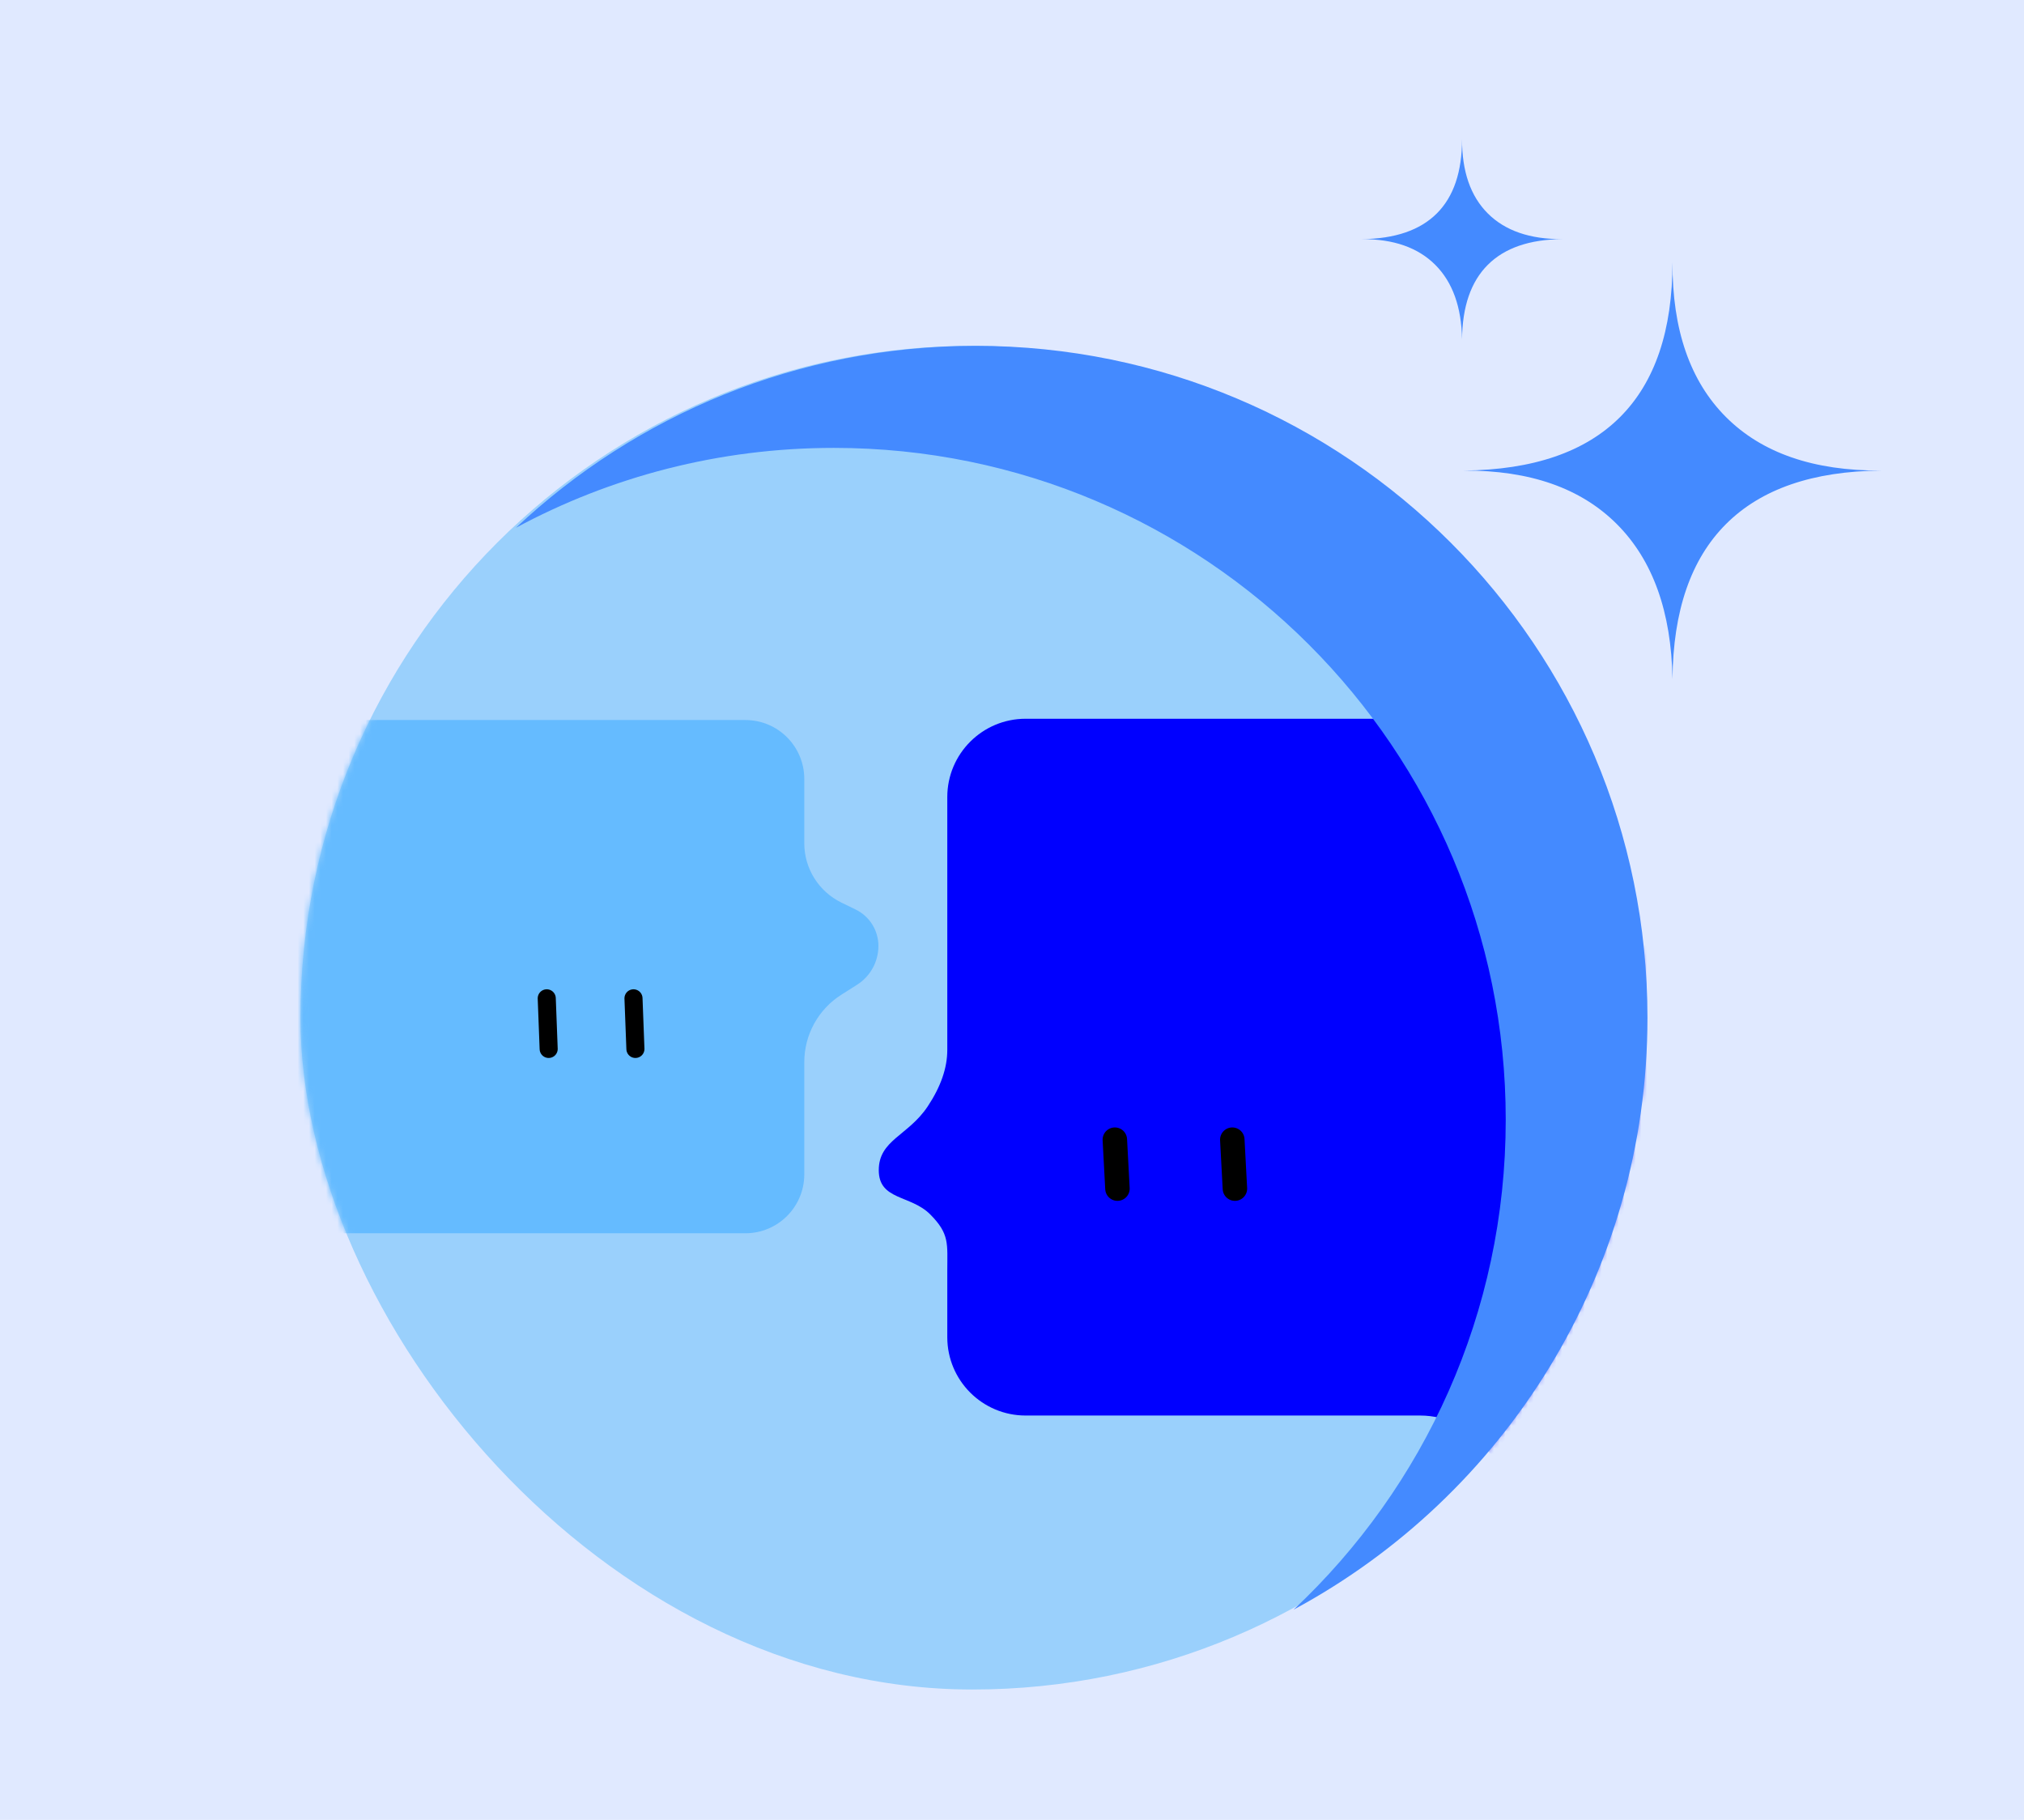 <?xml version="1.0" encoding="UTF-8"?>
<svg xmlns="http://www.w3.org/2000/svg" xmlns:xlink="http://www.w3.org/1999/xlink" width="357px" height="321px" viewBox="0 0 357 321" version="1.1">
  <title>Group 18 Copy</title>
  <defs>
    <rect id="path-1" x="0" y="0" width="357" height="321"></rect>
    <rect id="path-3" x="0" y="0" width="237" height="237" rx="118.5"></rect>
  </defs>
  <g id="Page-1" stroke="none" stroke-width="1" fill="none" fill-rule="evenodd">
    <g id="首页定稿" transform="translate(-542, -2812)">
      <g id="Group-18-Copy" transform="translate(542, 2812)">
        <mask id="mask-2" fill="white">
          <use xlink:href="#path-1"></use>
        </mask>
        <use id="Mask" fill="#E0E9FF" xlink:href="#path-1"></use>
        <g id="Group-16-Copy" mask="url(#mask-2)">
          <g transform="translate(53, 61)">
            <mask id="mask-4" fill="white">
              <use xlink:href="#path-3"></use>
            </mask>
            <use id="Mask" stroke="none" fill="#9AD0FC" fill-rule="evenodd" xlink:href="#path-3"></use>
            <g id="Group-16-Copy" stroke="none" stroke-width="1" fill="none" fill-rule="evenodd" mask="url(#mask-4)">
              <g transform="translate(102, 65.775)">
                <path d="M25.898,0 L156.254,0 C163.882,-1.40132043e-15 170.066,6.184 170.066,13.812 L170.066,109.086 C170.066,116.714 163.882,122.898 156.254,122.898 L142.01,122.898 L142.01,122.898 C138.844,123.187 136.542,124.918 135.104,128.091 C133.636,131.328 133.986,141.891 136.83,151.892 C138.168,156.598 140.926,161.296 142.873,164.874 C144.047,167.031 137.396,166.027 124.744,152.325 C121.884,149.227 116.142,141.508 107.517,129.167 C104.771,125.238 100.28,122.898 95.488,122.898 L25.898,122.898 C18.27,122.898 12.086,116.714 12.086,109.086 C12.086,103.204 12.086,99.297 12.086,97.367 C12.086,92.606 12.518,90.875 9.064,87.413 C5.611,83.952 0,84.961 0,79.624 C0,74.287 5.18,73.566 8.633,68.373 C10.935,64.911 12.086,61.593 12.086,58.42 L12.086,13.812 C12.086,6.184 18.27,-2.15139325e-15 25.898,0 Z" id="Rectangle-Copy-3" stroke="none" fill="#0000FF" fill-rule="evenodd"></path>
                <path d="M41.639,74.242 C41.793,77.12 41.946,79.997 42.099,82.875" id="Path-Copy-2" stroke="#000000" stroke-width="4.316" fill="none" stroke-linecap="round"></path>
                <path d="M62.358,74.242 C62.511,77.12 62.664,79.997 62.818,82.875" id="Path-Copy-3" stroke="#000000" stroke-width="4.316" fill="none" stroke-linecap="round"></path>
              </g>
            </g>
            <g id="Group" stroke="none" stroke-width="1" fill="none" fill-rule="evenodd" mask="url(#mask-4)">
              <g transform="translate(-67, 66)">
                <path d="M23.463,0 L129.637,0 C135.375,-0.008 140.026,4.643 140.026,10.381 C140.026,10.384 140.026,10.386 140.018,10.389 L139.998,35.832 C139.995,39.404 141.753,42.748 144.696,44.772 C151.355,49.349 158.292,51.638 165.505,51.638 C174.032,51.638 166.672,55.751 143.424,63.977 C141.387,64.698 140.026,66.624 140.026,68.785 L140.026,80.136 C140.026,85.874 135.375,90.525 129.637,90.525 L23.463,90.525 C17.726,90.525 13.075,85.874 13.075,80.136 L13.075,60.334 C13.075,55.514 10.608,51.03 6.537,48.45 L3.769,46.695 C1.422,45.208 3.40287314e-16,42.622 0,39.844 C-3.34369273e-16,37.113 1.557,34.622 4.011,33.425 L6.537,32.194 C10.537,30.244 13.075,26.183 13.075,21.733 L13.075,10.389 C13.075,4.651 17.726,1.0539846e-15 23.463,0 Z" id="Rectangle-Copy-4" stroke="none" fill="#65BBFF" fill-rule="evenodd" transform="translate(84.469, 45.263) scale(-1, 1) translate(-84.469, -45.263) "></path>
                <path d="M110.437,49.087 C110.55,52.062 110.663,55.038 110.776,58.013" id="Path" stroke="#000000" stroke-width="3.188" fill="none" stroke-linecap="round"></path>
                <path d="M125.737,49.087 C125.85,52.062 125.963,55.038 126.076,58.013" id="Path-Copy" stroke="#000000" stroke-width="3.188" fill="none" stroke-linecap="round"></path>
              </g>
            </g>
          </g>
        </g>
        <path d="M269,57 C277.359,65.436 286.026,69.654 295,69.654 C303.974,69.654 312.641,65.436 321,57 C312.564,65.588 308.346,74.255 308.346,83 C308.346,91.745 312.564,100.412 321,109 C312.455,100.746 303.697,96.618 294.728,96.618 C285.758,96.618 277.182,100.746 269,109 C277.527,100.292 281.79,91.58 281.79,82.864 C281.79,74.148 277.527,65.527 269,57 Z" id="Rectangle-Copy" fill="#448AFF" mask="url(#mask-2)" transform="translate(295, 83) rotate(-315) translate(-295, -83) "></path>
        <path d="M245.381,29.678 C249.4,33.734 253.567,35.761 257.881,35.761 C262.196,35.761 266.363,33.734 270.381,29.678 C266.325,33.807 264.298,37.973 264.298,42.178 C264.298,46.382 266.325,50.549 270.381,54.678 C266.273,50.709 262.063,48.725 257.75,48.725 C253.438,48.725 249.315,50.709 245.381,54.678 C249.481,50.491 251.53,46.303 251.53,42.112 C251.53,37.922 249.481,33.777 245.381,29.678 Z" id="Rectangle-Copy-2" fill="#448AFF" mask="url(#mask-2)" transform="translate(257.881, 42.178) rotate(-315) translate(-257.881, -42.178) "></path>
        <path d="M172.086,61 C237.531,61 290.586,114.054 290.586,179.5 C290.586,224.656 265.329,263.912 228.171,283.913 C251.201,262.296 265.586,231.578 265.586,197.5 C265.586,132.054 212.531,79 147.086,79 C126.795,79 107.696,84.1 91,93.087 C112.197,73.188 140.718,61 172.086,61 Z" id="Combined-Shape" fill="#448AFF" mask="url(#mask-2)"></path>
      </g>
    </g>
  </g>
</svg>
